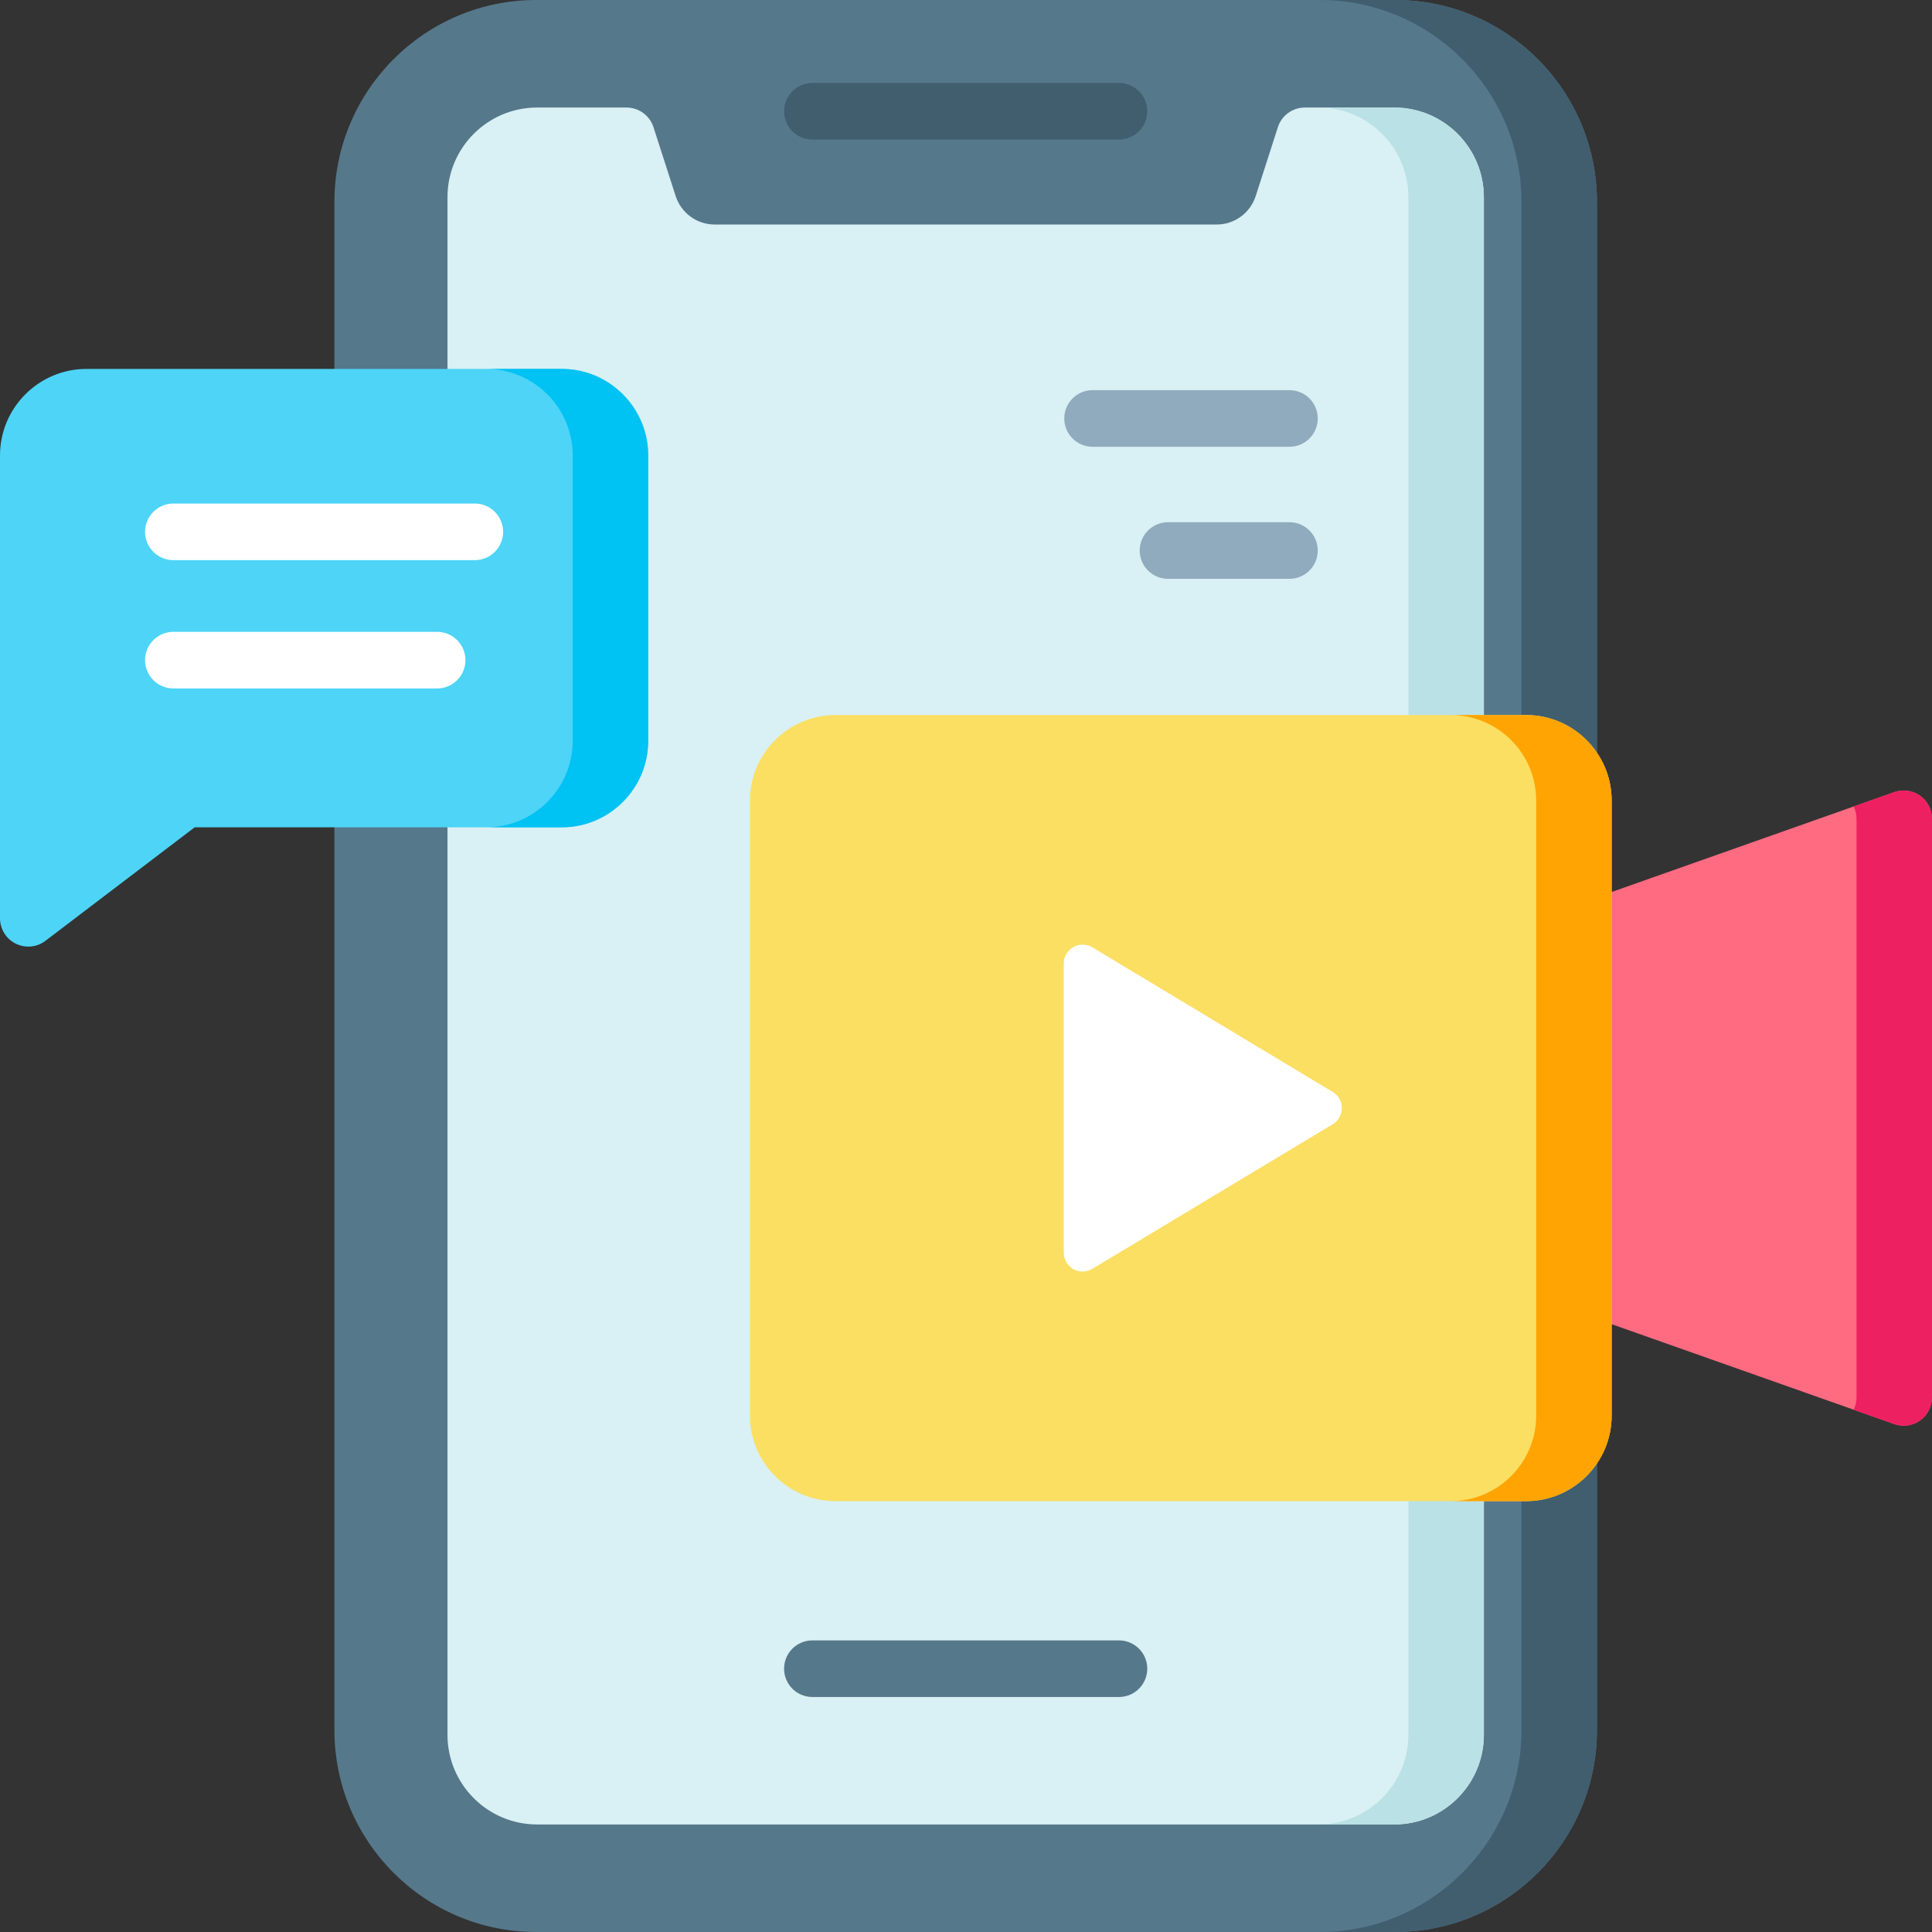 <svg id="Layer_1" enable-background="new 0 0 512 512" height="512" viewBox="0 0 512 512" width="512" xmlns="http://www.w3.org/2000/svg"><rect x="0" y="0" width="512" height="512" fill="#333333" stroke="none"/><g><g><g><path d="m423.206 53.5v405c0 29.5-23.974 53.5-53.438 53.5h-227.706c-29.465 0-53.438-24-53.438-53.5v-405c0-29.5 23.974-53.5 53.438-53.5h227.706c29.464 0 53.438 24 53.438 53.5z" fill="#56788b"/><path d="m423.206 53.5v405c0 29.5-23.974 53.5-53.438 53.5h-20.003c29.465 0 53.438-24 53.438-53.5v-405c0-29.5-23.974-53.5-53.438-53.5h20.003c29.464 0 53.438 24 53.438 53.5z" fill="#415e6f"/><path d="m393.241 52.26v407.48c0 13.1-10.642 23.76-23.734 23.76h-227.185c-13.092 0-23.734-10.66-23.734-23.76v-407.48c0-13.1 10.642-23.76 23.734-23.76h23.714c3.251 0 6.141 2.1 7.141 5.2l5.871 18.23c1.46 4.53 5.621 7.57 10.372 7.57h132.99c4.741 0 8.911-3.04 10.372-7.57l5.871-18.23c1-3.1 3.881-5.2 7.141-5.2h23.714c13.092 0 23.733 10.66 23.733 23.76z" fill="#d9f0f4"/><path d="m393.241 52.26v407.48c0 13.1-10.642 23.76-23.734 23.76h-20.003c13.092 0 23.734-10.66 23.734-23.76v-407.48c0-13.1-10.642-23.76-23.734-23.76h20.003c13.093 0 23.734 10.66 23.734 23.76z" fill="#bae1e5"/><path d="m296.536 21.985h-81.244c-4.143 0-7.501 3.358-7.501 7.5s3.358 7.5 7.501 7.5h81.244c4.143 0 7.501-3.358 7.501-7.5s-3.359-7.5-7.501-7.5z" fill="#415e6f"/><path d="m296.536 434.722h-81.244c-4.143 0-7.501 3.358-7.501 7.5s3.358 7.5 7.501 7.5h81.244c4.143 0 7.501-3.358 7.501-7.5s-3.359-7.5-7.501-7.5z" fill="#56788b"/><path d="m171.777 120.7v75.62c0 12.64-10.282 22.93-22.914 22.93h-97.275l-39.546 30.08c-1.33 1.02-2.931 1.53-4.541 1.53-1.14 0-2.28-.25-3.33-.78-2.551-1.26-4.171-3.87-4.171-6.72v-122.66c0-12.64 10.282-22.93 22.914-22.93h125.95c12.631 0 22.913 10.29 22.913 22.93z" fill="#4dd4f7"/><path d="m171.777 120.7v75.62c0 12.64-10.282 22.93-22.914 22.93h-20.003c12.632 0 22.914-10.29 22.914-22.93v-75.62c0-12.64-10.282-22.93-22.914-22.93h20.003c12.632 0 22.914 10.29 22.914 22.93z" fill="#00c2f3"/><g fill="#fff"><path d="m125.835 133.444h-79.894c-4.143 0-7.501 3.358-7.501 7.5s3.358 7.5 7.501 7.5h79.894c4.143 0 7.501-3.358 7.501-7.5s-3.358-7.5-7.501-7.5z"/><path d="m115.849 167.444h-69.908c-4.143 0-7.501 3.358-7.501 7.5s3.358 7.5 7.501 7.5h69.907c4.143 0 7.501-3.358 7.501-7.5s-3.358-7.5-7.5-7.5z"/></g></g></g><path d="m512 216.99v153.33c0 2.43-1.18 4.72-3.17 6.12-1.28.91-2.801 1.38-4.331 1.38-.84 0-1.68-.14-2.5-.43l-10.752-3.8-74.141-26.2c-3-1.06-5.001-3.89-5.001-7.07v-93.33c0-3.18 2-6.01 5.001-7.07l74.141-26.2 10.752-3.8c2.3-.81 4.841-.46 6.831.95 1.99 1.4 3.17 3.68 3.17 6.12z" fill="#ff6b81"/><path d="m512 216.99v153.33c0 2.43-1.18 4.72-3.17 6.12-1.28.91-2.801 1.38-4.331 1.38-.84 0-1.68-.14-2.5-.43l-10.752-3.8c.48-1 .75-2.12.75-3.27v-153.33c0-1.15-.27-2.27-.75-3.27l10.752-3.8c2.3-.81 4.841-.46 6.831.95 1.99 1.4 3.17 3.68 3.17 6.12z" fill="#ed2061"/><path d="m427.107 212.17v162.97c0 12.51-10.172 22.68-22.684 22.68h-182.998c-12.512 0-22.684-10.17-22.684-22.68v-162.97c0-12.51 10.172-22.68 22.684-22.68h182.999c12.511 0 22.683 10.17 22.683 22.68z" fill="#fbdf63"/><path d="m427.107 212.17v162.97c0 12.51-10.172 22.68-22.684 22.68h-20.003c12.532 0 22.684-10.15 22.684-22.68v-162.97c0-12.53-10.152-22.68-22.684-22.68h20.003c12.512 0 22.684 10.17 22.684 22.68z" fill="#ffa402"/><path d="m353.17 289.37-63.685-38.314c-1.545-.929-3.469-.956-5.04-.068-1.57.887-2.539 2.55-2.539 4.353v76.629c0 1.803.97 3.465 2.539 4.353.765.432 1.614.647 2.461.647.894 0 1.785-.239 2.579-.716l63.685-38.315c1.503-.904 2.422-2.53 2.422-4.284s-.918-3.381-2.422-4.285z" fill="#fff"/><g fill="#90abbd"><path d="m341.717 138.395h-32.183c-4.143 0-7.501 3.358-7.501 7.5s3.358 7.5 7.501 7.5h32.183c4.143 0 7.501-3.358 7.501-7.5s-3.357-7.5-7.501-7.5z"/><path d="m349.219 110.895c0-4.142-3.358-7.5-7.501-7.5h-52.178c-4.143 0-7.501 3.358-7.501 7.5s3.358 7.5 7.501 7.5h52.178c4.143 0 7.501-3.358 7.501-7.5z"/></g></g></svg>